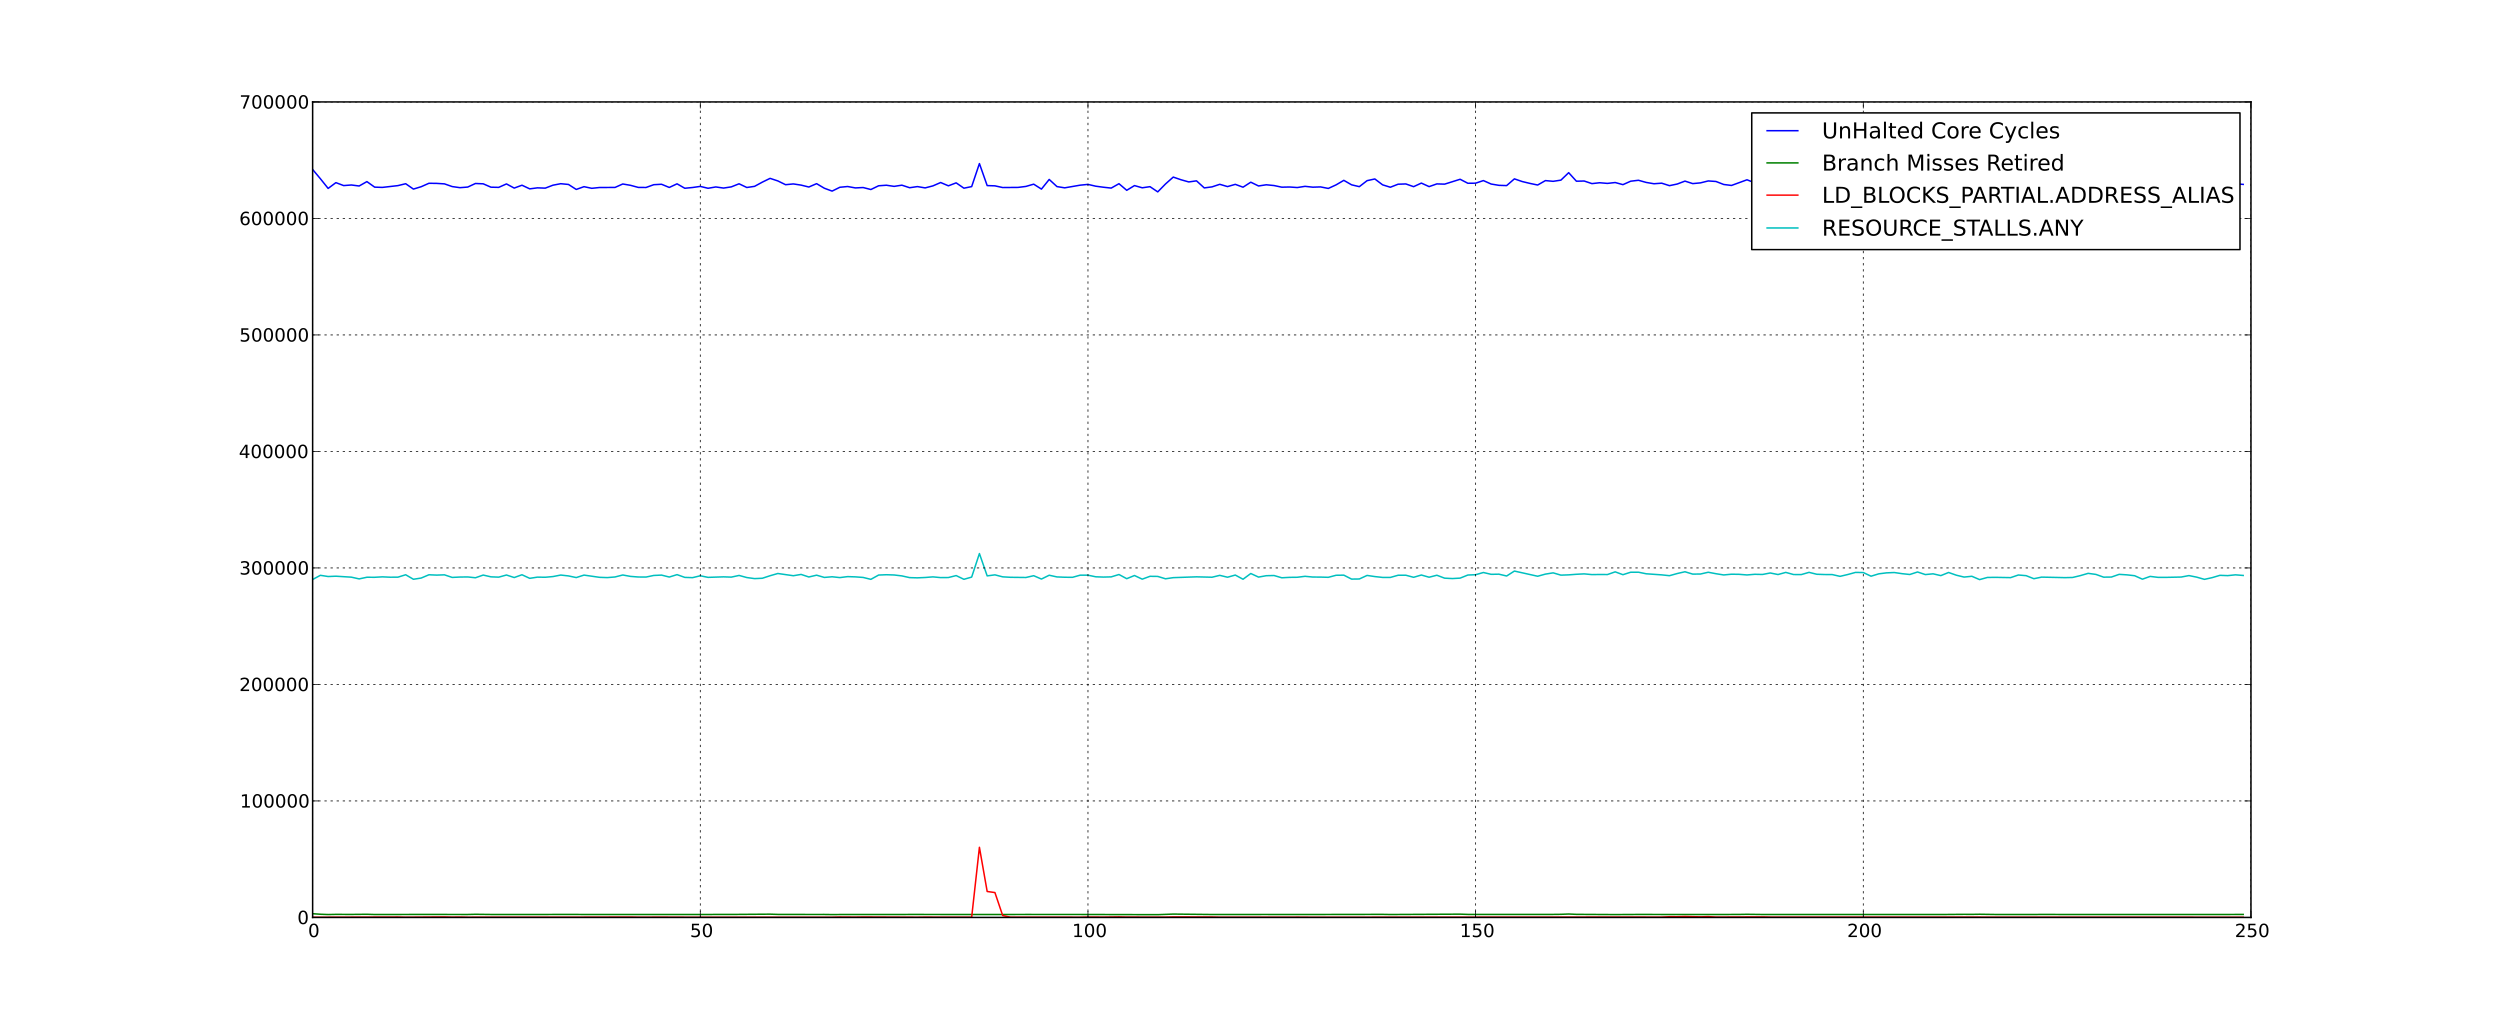 <?xml version="1.0" encoding="utf-8" standalone="no"?>
<!DOCTYPE svg PUBLIC "-//W3C//DTD SVG 1.1//EN"
  "http://www.w3.org/Graphics/SVG/1.1/DTD/svg11.dtd">
<!-- Created with matplotlib (http://matplotlib.sourceforge.net/) -->
<svg height="668pt" version="1.1" viewBox="0 0 1640 668" width="1640pt" xmlns="http://www.w3.org/2000/svg" xmlns:xlink="http://www.w3.org/1999/xlink">
 <defs>
  <style type="text/css">
*{stroke-linecap:square;stroke-linejoin:round;}
  </style>
 </defs>
 <g id="figure_1">
  <g id="patch_1">
   <path d="
M0 668.7
L1640.7 668.7
L1640.7 0
L0 0
z
" style="fill:#ffffff;"/>
  </g>
  <g id="axes_1">
   <g id="patch_2">
    <path d="
M205.088 601.83
L1476.63 601.83
L1476.63 66.87
L205.088 66.87
z
" style="fill:#ffffff;"/>
   </g>
   <g id="line2d_1">
    <path clip-path="url(#p888dfa254e)" d="
M205.088 111.181
L210.174 117.253
L215.26 123.606
L220.346 119.813
L225.432 121.74
L230.518 121.356
L235.605 122.008
L240.691 119.139
L245.777 122.766
L250.863 122.934
L261.035 121.765
L266.122 120.522
L271.208 124.039
L276.294 122.484
L281.38 120.23
L286.466 120.304
L291.552 120.616
L296.639 122.39
L301.725 123.113
L306.811 122.715
L311.897 120.369
L316.983 120.583
L322.069 122.795
L327.156 122.915
L332.242 120.649
L337.328 123.379
L342.414 121.502
L347.5 123.888
L352.586 123.223
L357.673 123.424
L362.759 121.48
L367.845 120.513
L372.931 121.005
L378.017 124.274
L383.103 122.46
L388.19 123.533
L393.276 123.003
L403.448 122.96
L408.534 120.695
L413.62 121.569
L418.707 122.938
L423.793 122.987
L428.879 121.161
L433.965 120.876
L439.051 122.97
L444.137 120.583
L449.224 123.491
L454.31 123.003
L459.396 122.279
L464.482 123.508
L469.568 122.64
L474.655 123.369
L479.741 122.587
L484.827 120.567
L489.913 122.997
L494.999 122.243
L500.085 119.483
L505.172 117.003
L510.258 118.688
L515.344 121.163
L520.43 120.659
L525.516 121.435
L530.602 122.679
L535.689 120.476
L540.775 123.481
L545.861 125.361
L550.947 122.85
L556.033 122.355
L561.119 123.273
L566.206 123.018
L571.292 124.326
L576.378 121.866
L581.464 121.515
L586.55 122.26
L591.636 121.473
L596.723 123.149
L601.809 122.401
L606.895 123.26
L611.981 121.944
L617.067 119.74
L622.153 121.895
L627.24 119.956
L632.326 123.447
L637.412 122.41
L642.498 107.308
L647.584 121.741
L652.67 121.913
L657.757 123.026
L667.929 122.934
L673.015 122.287
L678.101 120.81
L683.187 124.045
L688.274 117.72
L693.36 122.396
L698.446 123.217
L708.618 121.468
L713.705 120.961
L718.791 122.144
L723.877 122.826
L728.963 123.38
L734.049 120.513
L739.135 124.835
L744.222 121.746
L749.308 123.188
L754.394 122.456
L759.48 125.872
L764.566 120.692
L769.652 116.17
L774.739 117.914
L779.825 119.35
L784.911 118.633
L789.997 123.269
L795.083 122.591
L800.169 120.906
L805.256 122.4
L810.342 120.935
L815.428 122.798
L820.514 119.521
L825.6 121.995
L830.686 121.217
L835.773 121.718
L840.859 122.793
L845.945 122.671
L851.031 123.027
L856.117 122.236
L861.203 122.788
L866.29 122.616
L871.376 123.612
L876.462 121.275
L881.548 118.307
L886.634 121.24
L891.72 122.446
L896.807 118.51
L901.893 117.396
L906.979 121.246
L912.065 122.822
L917.151 120.841
L922.237 120.666
L927.324 122.455
L932.41 120.105
L937.496 122.419
L942.582 120.638
L947.668 120.795
L957.841 117.602
L962.927 120.227
L968.013 120.166
L973.099 118.458
L978.185 120.724
L983.272 121.574
L988.358 121.748
L993.444 117.337
L998.53 119.081
L1003.62 120.309
L1008.7 121.372
L1013.79 118.471
L1018.87 118.945
L1023.96 118.17
L1029.05 113.277
L1034.13 118.875
L1039.22 118.746
L1044.31 120.452
L1049.39 119.885
L1054.48 120.309
L1059.56 119.741
L1064.65 121.126
L1069.74 118.863
L1074.82 118.259
L1079.91 119.674
L1084.99 120.537
L1090.08 120.165
L1095.17 121.794
L1100.25 120.723
L1105.34 118.804
L1110.43 120.445
L1115.51 119.964
L1120.6 118.697
L1125.68 119.049
L1130.77 121.019
L1135.86 121.649
L1146.03 117.943
L1151.12 119.92
L1156.2 120.77
L1161.29 119.622
L1166.37 120.51
L1171.46 119.496
L1176.55 120.462
L1181.63 121.061
L1186.72 118.577
L1191.8 120.454
L1196.89 121.339
L1201.98 121.935
L1207.06 121.872
L1212.15 119.869
L1217.24 118.821
L1222.32 119.115
L1227.41 121.8
L1232.49 120
L1237.58 118.909
L1242.67 119.142
L1247.75 120.141
L1252.84 120.872
L1257.92 119.315
L1263.01 120.252
L1268.1 121.68
L1273.18 122.889
L1278.27 118.501
L1283.36 119.898
L1288.44 119.812
L1293.53 120.008
L1298.61 119.669
L1303.7 122.136
L1308.79 122.442
L1313.87 123.215
L1318.96 122.646
L1324.04 121.075
L1329.13 121.946
L1334.22 124.725
L1339.3 121.317
L1344.39 122.973
L1349.48 123.213
L1359.65 122.417
L1364.73 121.537
L1369.82 119.755
L1374.91 119.993
L1379.99 122.43
L1385.08 122.67
L1390.17 120.345
L1395.25 121.073
L1400.34 120.972
L1405.42 122.899
L1410.51 120.522
L1415.6 122.163
L1420.68 122.443
L1425.77 122.515
L1430.85 122.378
L1435.94 121.636
L1441.03 121.755
L1446.11 123.379
L1451.2 122.721
L1456.29 121.232
L1461.37 121.612
L1466.46 120.552
L1471.54 120.965
L1471.54 120.965" style="fill:none;stroke:#0000ff;"/>
   </g>
   <g id="line2d_2">
    <path clip-path="url(#p888dfa254e)" d="
M205.088 599.395
L210.174 599.742
L215.26 599.935
L220.346 599.829
L230.518 599.864
L240.691 599.769
L245.777 599.916
L276.294 599.875
L296.639 599.889
L306.811 599.897
L311.897 599.774
L322.069 599.896
L357.673 599.898
L372.931 599.858
L388.19 599.924
L418.707 599.908
L464.482 599.926
L469.568 599.867
L479.741 599.878
L505.172 599.696
L510.258 599.852
L530.602 599.891
L540.775 599.887
L545.861 599.958
L556.033 599.893
L586.55 599.931
L596.723 599.882
L647.584 599.912
L673.015 599.887
L708.618 599.892
L759.48 600.014
L769.652 599.642
L795.083 599.912
L830.686 599.892
L851.031 599.926
L906.979 599.829
L912.065 599.918
L957.841 599.688
L962.927 599.854
L1008.7 599.869
L1018.87 599.851
L1023.96 599.791
L1029.05 599.6
L1034.13 599.817
L1059.56 599.956
L1074.82 599.875
L1105.34 599.913
L1130.77 599.906
L1140.94 599.865
L1146.03 599.78
L1156.2 599.906
L1222.32 599.897
L1273.18 599.926
L1288.44 599.798
L1293.53 599.83
L1298.61 599.749
L1308.79 599.897
L1334.22 599.926
L1339.3 599.858
L1354.56 599.908
L1425.77 599.897
L1456.29 599.909
L1471.54 599.874
L1471.54 599.874" style="fill:none;stroke:#008000;"/>
   </g>
   <g id="line2d_3">
    <path clip-path="url(#p888dfa254e)" d="
M205.088 601.754
L261.035 601.588
L266.122 601.725
L291.552 601.526
L296.639 601.661
L301.725 601.593
L306.811 601.73
L332.242 601.679
L342.414 601.714
L383.103 601.679
L413.62 601.598
L418.707 601.706
L433.965 601.662
L449.224 601.725
L545.861 601.733
L550.947 601.585
L561.119 601.658
L566.206 601.563
L601.809 601.737
L606.895 601.663
L622.153 601.718
L637.412 601.708
L642.498 555.845
L647.584 584.814
L652.67 585.521
L657.757 600.597
L662.843 601.688
L698.446 601.721
L708.618 601.725
L713.705 601.593
L723.877 601.654
L734.049 601.495
L739.135 601.63
L764.566 601.653
L769.652 601.527
L795.083 601.578
L800.169 601.705
L845.945 601.723
L851.031 601.669
L861.203 601.748
L891.72 601.729
L1064.65 601.621
L1090.08 601.646
L1095.17 601.371
L1100.25 601.375
L1105.34 601.234
L1115.51 601.457
L1120.6 601.295
L1125.68 601.621
L1156.2 601.505
L1161.29 601.637
L1471.54 601.735
L1471.54 601.735" style="fill:none;stroke:#ff0000;"/>
   </g>
   <g id="line2d_4">
    <path clip-path="url(#p888dfa254e)" d="
M205.088 380.145
L210.174 377.405
L215.26 378.198
L220.346 377.989
L230.518 378.623
L235.605 379.754
L240.691 378.671
L245.777 378.7
L250.863 378.414
L255.949 378.649
L261.035 378.619
L266.122 377.04
L271.208 379.996
L276.294 379.198
L281.38 377.054
L286.466 377.27
L291.552 377.089
L296.639 378.785
L301.725 378.542
L306.811 378.474
L311.897 379.01
L316.983 377.238
L322.069 378.405
L327.156 378.608
L332.242 377.204
L337.328 378.868
L342.414 377.038
L347.5 379.386
L352.586 378.597
L357.673 378.68
L362.759 378.223
L367.845 377.237
L372.931 377.806
L378.017 378.883
L383.103 377.264
L393.276 378.721
L398.362 378.907
L403.448 378.495
L408.534 377.192
L413.62 378.114
L418.707 378.506
L423.793 378.545
L428.879 377.494
L433.965 377.267
L439.051 378.536
L444.137 376.956
L449.224 378.765
L454.31 378.934
L459.396 377.714
L464.482 378.75
L474.655 378.414
L479.741 378.592
L484.827 377.488
L489.913 378.871
L494.999 379.564
L500.085 379.34
L505.172 377.683
L510.258 376.214
L520.43 377.673
L525.516 376.82
L530.602 378.499
L535.689 377.316
L540.775 378.796
L545.861 378.36
L550.947 378.901
L556.033 378.258
L561.119 378.428
L566.206 378.798
L571.292 380.047
L576.378 377.229
L581.464 377.021
L586.55 377.188
L591.636 377.791
L596.723 378.919
L601.809 379.06
L606.895 378.837
L611.981 378.429
L617.067 378.906
L622.153 378.857
L627.24 377.585
L632.326 380.027
L637.412 378.565
L642.498 363.142
L647.584 377.782
L652.67 377.104
L657.757 378.409
L662.843 378.708
L673.015 378.83
L678.101 377.661
L683.187 379.858
L688.274 377.35
L693.36 378.463
L698.446 378.668
L703.532 378.729
L708.618 377.303
L713.705 377.324
L718.791 378.374
L723.877 378.562
L728.963 378.427
L734.049 376.881
L739.135 379.62
L744.222 377.538
L749.308 379.926
L754.394 378.058
L759.48 378.127
L764.566 379.686
L769.652 378.937
L784.911 378.405
L795.083 378.66
L800.169 377.43
L805.256 378.658
L810.342 377.235
L815.428 379.978
L820.514 376.227
L825.6 378.572
L830.686 377.663
L835.773 377.541
L840.859 379.021
L845.945 378.746
L851.031 378.684
L856.117 378.058
L861.203 378.539
L866.29 378.573
L871.376 378.718
L876.462 377.379
L881.548 377.297
L886.634 379.885
L891.72 379.81
L896.807 377.483
L901.893 378.233
L906.979 378.787
L912.065 378.793
L917.151 377.361
L922.237 377.343
L927.324 378.71
L932.41 377.211
L937.496 378.655
L942.582 377.355
L947.668 379.277
L952.754 379.529
L957.841 379.25
L962.927 377.217
L968.013 377.018
L973.099 375.559
L978.185 376.759
L983.272 376.663
L988.358 377.854
L993.444 374.616
L1008.7 378.016
L1013.79 376.614
L1018.87 375.799
L1023.96 377.293
L1029.05 377.109
L1034.13 376.725
L1039.22 376.462
L1044.31 376.942
L1049.39 376.861
L1054.48 376.902
L1059.56 375.135
L1064.65 376.998
L1069.74 375.381
L1074.82 375.365
L1079.91 376.404
L1090.08 377.115
L1095.17 377.65
L1100.25 376.24
L1105.34 375.072
L1110.43 376.617
L1115.51 376.558
L1120.6 375.397
L1125.68 376.361
L1130.77 377.165
L1135.86 376.681
L1140.94 376.763
L1146.03 377.165
L1151.12 376.736
L1156.2 376.848
L1161.29 375.877
L1166.37 376.892
L1171.46 375.496
L1176.55 376.89
L1181.63 376.925
L1186.72 375.465
L1191.8 376.712
L1196.89 376.893
L1201.98 376.93
L1207.06 378.084
L1212.15 376.881
L1217.24 375.49
L1222.32 375.594
L1227.41 377.983
L1232.49 376.435
L1237.58 375.79
L1242.67 375.577
L1247.75 376.329
L1252.84 376.866
L1257.92 375.22
L1263.01 376.921
L1268.1 376.425
L1273.18 377.605
L1278.27 375.545
L1283.36 377.333
L1288.44 378.558
L1293.53 378.039
L1298.61 380.218
L1303.7 378.814
L1308.79 378.732
L1318.96 378.924
L1324.04 377.203
L1329.13 377.632
L1334.22 379.63
L1339.3 378.591
L1349.48 378.81
L1354.56 378.936
L1359.65 378.814
L1364.73 377.599
L1369.82 376.118
L1374.91 376.813
L1379.99 378.617
L1385.08 378.545
L1390.17 376.778
L1395.25 377.101
L1400.34 377.674
L1405.42 379.942
L1410.51 378.12
L1415.6 378.739
L1420.68 378.761
L1430.85 378.543
L1435.94 377.584
L1441.03 378.607
L1446.11 380.057
L1451.2 378.926
L1456.29 377.411
L1461.37 377.609
L1466.46 377.093
L1471.54 377.501
L1471.54 377.501" style="fill:none;stroke:#00bfbf;"/>
   </g>
   <g id="matplotlib.axis_1">
    <g id="xtick_1">
     <g id="line2d_5">
      <path clip-path="url(#p888dfa254e)" d="
M205.088 601.83
L205.088 66.87" style="fill:none;stroke:#000000;stroke-dasharray:1,3;stroke-dashoffset:0.0;stroke-linecap:butt;stroke-width:0.5;"/>
     </g>
     <g id="line2d_6">
      <defs>
       <path d="
M0 0
L0 -4" id="m0012dd4eef" style="stroke:#000000;stroke-linecap:butt;stroke-width:0.5;"/>
      </defs>
      <g>
       <use style="stroke:#000000;stroke-linecap:butt;stroke-width:0.5;" x="205.088" xlink:href="#m0012dd4eef" y="601.83"/>
      </g>
     </g>
     <g id="line2d_7">
      <defs>
       <path d="
M0 0
L0 4" id="m476344969c" style="stroke:#000000;stroke-linecap:butt;stroke-width:0.5;"/>
      </defs>
      <g>
       <use style="stroke:#000000;stroke-linecap:butt;stroke-width:0.5;" x="205.088" xlink:href="#m476344969c" y="66.87"/>
      </g>
     </g>
     <g id="text_1">
      <!-- 0 -->
      <defs>
       <path d="
M31.781 66.406
Q24.172 66.406 20.328 58.906
Q16.5 51.422 16.5 36.375
Q16.5 21.391 20.328 13.891
Q24.172 6.391 31.781 6.391
Q39.453 6.391 43.281 13.891
Q47.125 21.391 47.125 36.375
Q47.125 51.422 43.281 58.906
Q39.453 66.406 31.781 66.406
M31.781 74.219
Q44.047 74.219 50.516 64.516
Q56.984 54.828 56.984 36.375
Q56.984 17.969 50.516 8.266
Q44.047 -1.422 31.781 -1.422
Q19.531 -1.422 13.062 8.266
Q6.594 17.969 6.594 36.375
Q6.594 54.828 13.062 64.516
Q19.531 74.219 31.781 74.219" id="DejaVuSans-30"/>
      </defs>
      <g transform="translate(202.064 614.736)scale(0.12 -0.12)">
       <use xlink:href="#DejaVuSans-30"/>
      </g>
     </g>
    </g>
    <g id="xtick_2">
     <g id="line2d_8">
      <path clip-path="url(#p888dfa254e)" d="
M459.396 601.83
L459.396 66.87" style="fill:none;stroke:#000000;stroke-dasharray:1,3;stroke-dashoffset:0.0;stroke-linecap:butt;stroke-width:0.5;"/>
     </g>
     <g id="line2d_9">
      <g>
       <use style="stroke:#000000;stroke-linecap:butt;stroke-width:0.5;" x="459.396" xlink:href="#m0012dd4eef" y="601.83"/>
      </g>
     </g>
     <g id="line2d_10">
      <g>
       <use style="stroke:#000000;stroke-linecap:butt;stroke-width:0.5;" x="459.396" xlink:href="#m476344969c" y="66.87"/>
      </g>
     </g>
     <g id="text_2">
      <!-- 50 -->
      <defs>
       <path d="
M10.797 72.906
L49.516 72.906
L49.516 64.594
L19.828 64.594
L19.828 46.734
Q21.969 47.469 24.109 47.828
Q26.266 48.188 28.422 48.188
Q40.625 48.188 47.75 41.5
Q54.891 34.812 54.891 23.391
Q54.891 11.625 47.562 5.094
Q40.234 -1.422 26.906 -1.422
Q22.312 -1.422 17.547 -0.641
Q12.797 0.141 7.719 1.703
L7.719 11.625
Q12.109 9.234 16.797 8.062
Q21.484 6.891 26.703 6.891
Q35.156 6.891 40.078 11.328
Q45.016 15.766 45.016 23.391
Q45.016 31 40.078 35.438
Q35.156 39.891 26.703 39.891
Q22.75 39.891 18.812 39.016
Q14.891 38.141 10.797 36.281
z
" id="DejaVuSans-35"/>
      </defs>
      <g transform="translate(452.623 614.736)scale(0.12 -0.12)">
       <use xlink:href="#DejaVuSans-35"/>
       <use x="63.623" xlink:href="#DejaVuSans-30"/>
      </g>
     </g>
    </g>
    <g id="xtick_3">
     <g id="line2d_11">
      <path clip-path="url(#p888dfa254e)" d="
M713.705 601.83
L713.705 66.87" style="fill:none;stroke:#000000;stroke-dasharray:1,3;stroke-dashoffset:0.0;stroke-linecap:butt;stroke-width:0.5;"/>
     </g>
     <g id="line2d_12">
      <g>
       <use style="stroke:#000000;stroke-linecap:butt;stroke-width:0.5;" x="713.705" xlink:href="#m0012dd4eef" y="601.83"/>
      </g>
     </g>
     <g id="line2d_13">
      <g>
       <use style="stroke:#000000;stroke-linecap:butt;stroke-width:0.5;" x="713.705" xlink:href="#m476344969c" y="66.87"/>
      </g>
     </g>
     <g id="text_3">
      <!-- 100 -->
      <defs>
       <path d="
M12.406 8.297
L28.516 8.297
L28.516 63.922
L10.984 60.406
L10.984 69.391
L28.422 72.906
L38.281 72.906
L38.281 8.297
L54.391 8.297
L54.391 0
L12.406 0
z
" id="DejaVuSans-31"/>
      </defs>
      <g transform="translate(703.309 614.736)scale(0.12 -0.12)">
       <use xlink:href="#DejaVuSans-31"/>
       <use x="63.623" xlink:href="#DejaVuSans-30"/>
       <use x="127.246" xlink:href="#DejaVuSans-30"/>
      </g>
     </g>
    </g>
    <g id="xtick_4">
     <g id="line2d_14">
      <path clip-path="url(#p888dfa254e)" d="
M968.013 601.83
L968.013 66.87" style="fill:none;stroke:#000000;stroke-dasharray:1,3;stroke-dashoffset:0.0;stroke-linecap:butt;stroke-width:0.5;"/>
     </g>
     <g id="line2d_15">
      <g>
       <use style="stroke:#000000;stroke-linecap:butt;stroke-width:0.5;" x="968.013" xlink:href="#m0012dd4eef" y="601.83"/>
      </g>
     </g>
     <g id="line2d_16">
      <g>
       <use style="stroke:#000000;stroke-linecap:butt;stroke-width:0.5;" x="968.013" xlink:href="#m476344969c" y="66.87"/>
      </g>
     </g>
     <g id="text_4">
      <!-- 150 -->
      <g transform="translate(957.618 614.736)scale(0.12 -0.12)">
       <use xlink:href="#DejaVuSans-31"/>
       <use x="63.623" xlink:href="#DejaVuSans-35"/>
       <use x="127.246" xlink:href="#DejaVuSans-30"/>
      </g>
     </g>
    </g>
    <g id="xtick_5">
     <g id="line2d_17">
      <path clip-path="url(#p888dfa254e)" d="
M1222.32 601.83
L1222.32 66.87" style="fill:none;stroke:#000000;stroke-dasharray:1,3;stroke-dashoffset:0.0;stroke-linecap:butt;stroke-width:0.5;"/>
     </g>
     <g id="line2d_18">
      <g>
       <use style="stroke:#000000;stroke-linecap:butt;stroke-width:0.5;" x="1222.322" xlink:href="#m0012dd4eef" y="601.83"/>
      </g>
     </g>
     <g id="line2d_19">
      <g>
       <use style="stroke:#000000;stroke-linecap:butt;stroke-width:0.5;" x="1222.322" xlink:href="#m476344969c" y="66.87"/>
      </g>
     </g>
     <g id="text_5">
      <!-- 200 -->
      <defs>
       <path d="
M19.188 8.297
L53.609 8.297
L53.609 0
L7.328 0
L7.328 8.297
Q12.938 14.109 22.625 23.891
Q32.328 33.688 34.812 36.531
Q39.547 41.844 41.422 45.531
Q43.312 49.219 43.312 52.781
Q43.312 58.594 39.234 62.25
Q35.156 65.922 28.609 65.922
Q23.969 65.922 18.812 64.312
Q13.672 62.703 7.812 59.422
L7.812 69.391
Q13.766 71.781 18.938 73
Q24.125 74.219 28.422 74.219
Q39.75 74.219 46.484 68.547
Q53.219 62.891 53.219 53.422
Q53.219 48.922 51.531 44.891
Q49.859 40.875 45.406 35.406
Q44.188 33.984 37.641 27.219
Q31.109 20.453 19.188 8.297" id="DejaVuSans-32"/>
      </defs>
      <g transform="translate(1211.707 614.736)scale(0.12 -0.12)">
       <use xlink:href="#DejaVuSans-32"/>
       <use x="63.623" xlink:href="#DejaVuSans-30"/>
       <use x="127.246" xlink:href="#DejaVuSans-30"/>
      </g>
     </g>
    </g>
    <g id="xtick_6">
     <g id="line2d_20">
      <path clip-path="url(#p888dfa254e)" d="
M1476.63 601.83
L1476.63 66.87" style="fill:none;stroke:#000000;stroke-dasharray:1,3;stroke-dashoffset:0.0;stroke-linecap:butt;stroke-width:0.5;"/>
     </g>
     <g id="line2d_21">
      <g>
       <use style="stroke:#000000;stroke-linecap:butt;stroke-width:0.5;" x="1476.63" xlink:href="#m0012dd4eef" y="601.83"/>
      </g>
     </g>
     <g id="line2d_22">
      <g>
       <use style="stroke:#000000;stroke-linecap:butt;stroke-width:0.5;" x="1476.63" xlink:href="#m476344969c" y="66.87"/>
      </g>
     </g>
     <g id="text_6">
      <!-- 250 -->
      <g transform="translate(1466.016 614.736)scale(0.12 -0.12)">
       <use xlink:href="#DejaVuSans-32"/>
       <use x="63.623" xlink:href="#DejaVuSans-35"/>
       <use x="127.246" xlink:href="#DejaVuSans-30"/>
      </g>
     </g>
    </g>
   </g>
   <g id="matplotlib.axis_2">
    <g id="ytick_1">
     <g id="line2d_23">
      <path clip-path="url(#p888dfa254e)" d="
M205.088 601.83
L1476.63 601.83" style="fill:none;stroke:#000000;stroke-dasharray:1,3;stroke-dashoffset:0.0;stroke-linecap:butt;stroke-width:0.5;"/>
     </g>
     <g id="line2d_24">
      <defs>
       <path d="
M0 0
L4 0" id="me8a85f7bf6" style="stroke:#000000;stroke-linecap:butt;stroke-width:0.5;"/>
      </defs>
      <g>
       <use style="stroke:#000000;stroke-linecap:butt;stroke-width:0.5;" x="205.088" xlink:href="#me8a85f7bf6" y="601.83"/>
      </g>
     </g>
     <g id="line2d_25">
      <defs>
       <path d="
M0 0
L-4 0" id="m1a32005dea" style="stroke:#000000;stroke-linecap:butt;stroke-width:0.5;"/>
      </defs>
      <g>
       <use style="stroke:#000000;stroke-linecap:butt;stroke-width:0.5;" x="1476.63" xlink:href="#m1a32005dea" y="601.83"/>
      </g>
     </g>
     <g id="text_7">
      <!-- 0 -->
      <g transform="translate(195.041 606.198)scale(0.12 -0.12)">
       <use xlink:href="#DejaVuSans-30"/>
      </g>
     </g>
    </g>
    <g id="ytick_2">
     <g id="line2d_26">
      <path clip-path="url(#p888dfa254e)" d="
M205.088 525.407
L1476.63 525.407" style="fill:none;stroke:#000000;stroke-dasharray:1,3;stroke-dashoffset:0.0;stroke-linecap:butt;stroke-width:0.5;"/>
     </g>
     <g id="line2d_27">
      <g>
       <use style="stroke:#000000;stroke-linecap:butt;stroke-width:0.5;" x="205.088" xlink:href="#me8a85f7bf6" y="525.407"/>
      </g>
     </g>
     <g id="line2d_28">
      <g>
       <use style="stroke:#000000;stroke-linecap:butt;stroke-width:0.5;" x="1476.63" xlink:href="#m1a32005dea" y="525.407"/>
      </g>
     </g>
     <g id="text_8">
      <!-- 100000 -->
      <g transform="translate(157.393 529.775)scale(0.12 -0.12)">
       <use xlink:href="#DejaVuSans-31"/>
       <use x="63.623" xlink:href="#DejaVuSans-30"/>
       <use x="127.246" xlink:href="#DejaVuSans-30"/>
       <use x="190.869" xlink:href="#DejaVuSans-30"/>
       <use x="254.492" xlink:href="#DejaVuSans-30"/>
       <use x="318.115" xlink:href="#DejaVuSans-30"/>
      </g>
     </g>
    </g>
    <g id="ytick_3">
     <g id="line2d_29">
      <path clip-path="url(#p888dfa254e)" d="
M205.088 448.984
L1476.63 448.984" style="fill:none;stroke:#000000;stroke-dasharray:1,3;stroke-dashoffset:0.0;stroke-linecap:butt;stroke-width:0.5;"/>
     </g>
     <g id="line2d_30">
      <g>
       <use style="stroke:#000000;stroke-linecap:butt;stroke-width:0.5;" x="205.088" xlink:href="#me8a85f7bf6" y="448.984"/>
      </g>
     </g>
     <g id="line2d_31">
      <g>
       <use style="stroke:#000000;stroke-linecap:butt;stroke-width:0.5;" x="1476.63" xlink:href="#m1a32005dea" y="448.984"/>
      </g>
     </g>
     <g id="text_9">
      <!-- 200000 -->
      <g transform="translate(156.954 453.352)scale(0.12 -0.12)">
       <use xlink:href="#DejaVuSans-32"/>
       <use x="63.623" xlink:href="#DejaVuSans-30"/>
       <use x="127.246" xlink:href="#DejaVuSans-30"/>
       <use x="190.869" xlink:href="#DejaVuSans-30"/>
       <use x="254.492" xlink:href="#DejaVuSans-30"/>
       <use x="318.115" xlink:href="#DejaVuSans-30"/>
      </g>
     </g>
    </g>
    <g id="ytick_4">
     <g id="line2d_32">
      <path clip-path="url(#p888dfa254e)" d="
M205.088 372.561
L1476.63 372.561" style="fill:none;stroke:#000000;stroke-dasharray:1,3;stroke-dashoffset:0.0;stroke-linecap:butt;stroke-width:0.5;"/>
     </g>
     <g id="line2d_33">
      <g>
       <use style="stroke:#000000;stroke-linecap:butt;stroke-width:0.5;" x="205.088" xlink:href="#me8a85f7bf6" y="372.561"/>
      </g>
     </g>
     <g id="line2d_34">
      <g>
       <use style="stroke:#000000;stroke-linecap:butt;stroke-width:0.5;" x="1476.63" xlink:href="#m1a32005dea" y="372.561"/>
      </g>
     </g>
     <g id="text_10">
      <!-- 300000 -->
      <defs>
       <path d="
M40.578 39.312
Q47.656 37.797 51.625 33
Q55.609 28.219 55.609 21.188
Q55.609 10.406 48.188 4.484
Q40.766 -1.422 27.094 -1.422
Q22.516 -1.422 17.656 -0.516
Q12.797 0.391 7.625 2.203
L7.625 11.719
Q11.719 9.328 16.594 8.109
Q21.484 6.891 26.812 6.891
Q36.078 6.891 40.938 10.547
Q45.797 14.203 45.797 21.188
Q45.797 27.641 41.281 31.266
Q36.766 34.906 28.719 34.906
L20.219 34.906
L20.219 43.016
L29.109 43.016
Q36.375 43.016 40.234 45.922
Q44.094 48.828 44.094 54.297
Q44.094 59.906 40.109 62.906
Q36.141 65.922 28.719 65.922
Q24.656 65.922 20.016 65.031
Q15.375 64.156 9.812 62.312
L9.812 71.094
Q15.438 72.656 20.344 73.438
Q25.25 74.219 29.594 74.219
Q40.828 74.219 47.359 69.109
Q53.906 64.016 53.906 55.328
Q53.906 49.266 50.438 45.094
Q46.969 40.922 40.578 39.312" id="DejaVuSans-33"/>
      </defs>
      <g transform="translate(156.989 376.929)scale(0.12 -0.12)">
       <use xlink:href="#DejaVuSans-33"/>
       <use x="63.623" xlink:href="#DejaVuSans-30"/>
       <use x="127.246" xlink:href="#DejaVuSans-30"/>
       <use x="190.869" xlink:href="#DejaVuSans-30"/>
       <use x="254.492" xlink:href="#DejaVuSans-30"/>
       <use x="318.115" xlink:href="#DejaVuSans-30"/>
      </g>
     </g>
    </g>
    <g id="ytick_5">
     <g id="line2d_35">
      <path clip-path="url(#p888dfa254e)" d="
M205.088 296.139
L1476.63 296.139" style="fill:none;stroke:#000000;stroke-dasharray:1,3;stroke-dashoffset:0.0;stroke-linecap:butt;stroke-width:0.5;"/>
     </g>
     <g id="line2d_36">
      <g>
       <use style="stroke:#000000;stroke-linecap:butt;stroke-width:0.5;" x="205.088" xlink:href="#me8a85f7bf6" y="296.139"/>
      </g>
     </g>
     <g id="line2d_37">
      <g>
       <use style="stroke:#000000;stroke-linecap:butt;stroke-width:0.5;" x="1476.63" xlink:href="#m1a32005dea" y="296.139"/>
      </g>
     </g>
     <g id="text_11">
      <!-- 400000 -->
      <defs>
       <path d="
M37.797 64.312
L12.891 25.391
L37.797 25.391
z

M35.203 72.906
L47.609 72.906
L47.609 25.391
L58.016 25.391
L58.016 17.188
L47.609 17.188
L47.609 0
L37.797 0
L37.797 17.188
L4.891 17.188
L4.891 26.703
z
" id="DejaVuSans-34"/>
      </defs>
      <g transform="translate(156.661 300.506)scale(0.12 -0.12)">
       <use xlink:href="#DejaVuSans-34"/>
       <use x="63.623" xlink:href="#DejaVuSans-30"/>
       <use x="127.246" xlink:href="#DejaVuSans-30"/>
       <use x="190.869" xlink:href="#DejaVuSans-30"/>
       <use x="254.492" xlink:href="#DejaVuSans-30"/>
       <use x="318.115" xlink:href="#DejaVuSans-30"/>
      </g>
     </g>
    </g>
    <g id="ytick_6">
     <g id="line2d_38">
      <path clip-path="url(#p888dfa254e)" d="
M205.088 219.716
L1476.63 219.716" style="fill:none;stroke:#000000;stroke-dasharray:1,3;stroke-dashoffset:0.0;stroke-linecap:butt;stroke-width:0.5;"/>
     </g>
     <g id="line2d_39">
      <g>
       <use style="stroke:#000000;stroke-linecap:butt;stroke-width:0.5;" x="205.088" xlink:href="#me8a85f7bf6" y="219.716"/>
      </g>
     </g>
     <g id="line2d_40">
      <g>
       <use style="stroke:#000000;stroke-linecap:butt;stroke-width:0.5;" x="1476.63" xlink:href="#m1a32005dea" y="219.716"/>
      </g>
     </g>
     <g id="text_12">
      <!-- 500000 -->
      <g transform="translate(157.001 224.084)scale(0.12 -0.12)">
       <use xlink:href="#DejaVuSans-35"/>
       <use x="63.623" xlink:href="#DejaVuSans-30"/>
       <use x="127.246" xlink:href="#DejaVuSans-30"/>
       <use x="190.869" xlink:href="#DejaVuSans-30"/>
       <use x="254.492" xlink:href="#DejaVuSans-30"/>
       <use x="318.115" xlink:href="#DejaVuSans-30"/>
      </g>
     </g>
    </g>
    <g id="ytick_7">
     <g id="line2d_41">
      <path clip-path="url(#p888dfa254e)" d="
M205.088 143.293
L1476.63 143.293" style="fill:none;stroke:#000000;stroke-dasharray:1,3;stroke-dashoffset:0.0;stroke-linecap:butt;stroke-width:0.5;"/>
     </g>
     <g id="line2d_42">
      <g>
       <use style="stroke:#000000;stroke-linecap:butt;stroke-width:0.5;" x="205.088" xlink:href="#me8a85f7bf6" y="143.293"/>
      </g>
     </g>
     <g id="line2d_43">
      <g>
       <use style="stroke:#000000;stroke-linecap:butt;stroke-width:0.5;" x="1476.63" xlink:href="#m1a32005dea" y="143.293"/>
      </g>
     </g>
     <g id="text_13">
      <!-- 600000 -->
      <defs>
       <path d="
M33.016 40.375
Q26.375 40.375 22.484 35.828
Q18.609 31.297 18.609 23.391
Q18.609 15.531 22.484 10.953
Q26.375 6.391 33.016 6.391
Q39.656 6.391 43.531 10.953
Q47.406 15.531 47.406 23.391
Q47.406 31.297 43.531 35.828
Q39.656 40.375 33.016 40.375
M52.594 71.297
L52.594 62.312
Q48.875 64.062 45.094 64.984
Q41.312 65.922 37.594 65.922
Q27.828 65.922 22.672 59.328
Q17.531 52.734 16.797 39.406
Q19.672 43.656 24.016 45.922
Q28.375 48.188 33.594 48.188
Q44.578 48.188 50.953 41.516
Q57.328 34.859 57.328 23.391
Q57.328 12.156 50.688 5.359
Q44.047 -1.422 33.016 -1.422
Q20.359 -1.422 13.672 8.266
Q6.984 17.969 6.984 36.375
Q6.984 53.656 15.188 63.938
Q23.391 74.219 37.203 74.219
Q40.922 74.219 44.703 73.484
Q48.484 72.75 52.594 71.297" id="DejaVuSans-36"/>
      </defs>
      <g transform="translate(156.912 147.661)scale(0.12 -0.12)">
       <use xlink:href="#DejaVuSans-36"/>
       <use x="63.623" xlink:href="#DejaVuSans-30"/>
       <use x="127.246" xlink:href="#DejaVuSans-30"/>
       <use x="190.869" xlink:href="#DejaVuSans-30"/>
       <use x="254.492" xlink:href="#DejaVuSans-30"/>
       <use x="318.115" xlink:href="#DejaVuSans-30"/>
      </g>
     </g>
    </g>
    <g id="ytick_8">
     <g id="line2d_44">
      <path clip-path="url(#p888dfa254e)" d="
M205.088 66.87
L1476.63 66.87" style="fill:none;stroke:#000000;stroke-dasharray:1,3;stroke-dashoffset:0.0;stroke-linecap:butt;stroke-width:0.5;"/>
     </g>
     <g id="line2d_45">
      <g>
       <use style="stroke:#000000;stroke-linecap:butt;stroke-width:0.5;" x="205.088" xlink:href="#me8a85f7bf6" y="66.87"/>
      </g>
     </g>
     <g id="line2d_46">
      <g>
       <use style="stroke:#000000;stroke-linecap:butt;stroke-width:0.5;" x="1476.63" xlink:href="#m1a32005dea" y="66.87"/>
      </g>
     </g>
     <g id="text_14">
      <!-- 700000 -->
      <defs>
       <path d="
M8.203 72.906
L55.078 72.906
L55.078 68.703
L28.609 0
L18.312 0
L43.219 64.594
L8.203 64.594
z
" id="DejaVuSans-37"/>
      </defs>
      <g transform="translate(157.059 71.238)scale(0.12 -0.12)">
       <use xlink:href="#DejaVuSans-37"/>
       <use x="63.623" xlink:href="#DejaVuSans-30"/>
       <use x="127.246" xlink:href="#DejaVuSans-30"/>
       <use x="190.869" xlink:href="#DejaVuSans-30"/>
       <use x="254.492" xlink:href="#DejaVuSans-30"/>
       <use x="318.115" xlink:href="#DejaVuSans-30"/>
      </g>
     </g>
    </g>
   </g>
   <g id="patch_3">
    <path d="
M205.088 66.87
L1476.63 66.87" style="fill:none;stroke:#000000;"/>
   </g>
   <g id="patch_4">
    <path d="
M1476.63 601.83
L1476.63 66.87" style="fill:none;stroke:#000000;"/>
   </g>
   <g id="patch_5">
    <path d="
M205.088 601.83
L1476.63 601.83" style="fill:none;stroke:#000000;"/>
   </g>
   <g id="patch_6">
    <path d="
M205.088 601.83
L205.088 66.87" style="fill:none;stroke:#000000;"/>
   </g>
   <g id="legend_1">
    <g id="patch_7">
     <path d="
M1149.14 163.737
L1469.43 163.737
L1469.43 74.07
L1149.14 74.07
L1149.14 163.737
z
" style="fill:#ffffff;stroke:#000000;"/>
    </g>
    <g id="line2d_47">
     <path d="
M1159.22 85.732
L1179.38 85.732" style="fill:none;stroke:#0000ff;"/>
    </g>
    <g id="line2d_48"/>
    <g id="text_15">
     <!-- UnHalted Core Cycles -->
     <defs>
      <path d="
M30.609 48.391
Q23.391 48.391 19.188 42.75
Q14.984 37.109 14.984 27.297
Q14.984 17.484 19.156 11.844
Q23.344 6.203 30.609 6.203
Q37.797 6.203 41.984 11.859
Q46.188 17.531 46.188 27.297
Q46.188 37.016 41.984 42.703
Q37.797 48.391 30.609 48.391
M30.609 56
Q42.328 56 49.016 48.375
Q55.719 40.766 55.719 27.297
Q55.719 13.875 49.016 6.219
Q42.328 -1.422 30.609 -1.422
Q18.844 -1.422 12.172 6.219
Q5.516 13.875 5.516 27.297
Q5.516 40.766 12.172 48.375
Q18.844 56 30.609 56" id="DejaVuSans-6f"/>
      <path d="
M54.891 33.016
L54.891 0
L45.906 0
L45.906 32.719
Q45.906 40.484 42.875 44.328
Q39.844 48.188 33.797 48.188
Q26.516 48.188 22.312 43.547
Q18.109 38.922 18.109 30.906
L18.109 0
L9.078 0
L9.078 54.688
L18.109 54.688
L18.109 46.188
Q21.344 51.125 25.703 53.562
Q30.078 56 35.797 56
Q45.219 56 50.047 50.172
Q54.891 44.344 54.891 33.016" id="DejaVuSans-6e"/>
      <path d="
M9.422 75.984
L18.406 75.984
L18.406 0
L9.422 0
z
" id="DejaVuSans-6c"/>
      <path d="
M41.109 46.297
Q39.594 47.172 37.812 47.578
Q36.031 48 33.891 48
Q26.266 48 22.188 43.047
Q18.109 38.094 18.109 28.812
L18.109 0
L9.078 0
L9.078 54.688
L18.109 54.688
L18.109 46.188
Q20.953 51.172 25.484 53.578
Q30.031 56 36.531 56
Q37.453 56 38.578 55.875
Q39.703 55.766 41.062 55.516
z
" id="DejaVuSans-72"/>
      <path id="DejaVuSans-20"/>
      <path d="
M32.172 -5.078
Q28.375 -14.844 24.75 -17.812
Q21.141 -20.797 15.094 -20.797
L7.906 -20.797
L7.906 -13.281
L13.188 -13.281
Q16.891 -13.281 18.938 -11.516
Q21 -9.766 23.484 -3.219
L25.094 0.875
L2.984 54.688
L12.5 54.688
L29.594 11.922
L46.688 54.688
L56.203 54.688
z
" id="DejaVuSans-79"/>
      <path d="
M44.281 53.078
L44.281 44.578
Q40.484 46.531 36.375 47.5
Q32.281 48.484 27.875 48.484
Q21.188 48.484 17.844 46.438
Q14.5 44.391 14.5 40.281
Q14.5 37.156 16.891 35.375
Q19.281 33.594 26.516 31.984
L29.594 31.297
Q39.156 29.25 43.188 25.516
Q47.219 21.781 47.219 15.094
Q47.219 7.469 41.188 3.016
Q35.156 -1.422 24.609 -1.422
Q20.219 -1.422 15.453 -0.562
Q10.688 0.297 5.422 2
L5.422 11.281
Q10.406 8.688 15.234 7.391
Q20.062 6.109 24.812 6.109
Q31.156 6.109 34.562 8.281
Q37.984 10.453 37.984 14.406
Q37.984 18.062 35.516 20.016
Q33.062 21.969 24.703 23.781
L21.578 24.516
Q13.234 26.266 9.516 29.906
Q5.812 33.547 5.812 39.891
Q5.812 47.609 11.281 51.797
Q16.75 56 26.812 56
Q31.781 56 36.172 55.266
Q40.578 54.547 44.281 53.078" id="DejaVuSans-73"/>
      <path d="
M64.406 67.281
L64.406 56.891
Q59.422 61.531 53.781 63.812
Q48.141 66.109 41.797 66.109
Q29.297 66.109 22.656 58.469
Q16.016 50.828 16.016 36.375
Q16.016 21.969 22.656 14.328
Q29.297 6.688 41.797 6.688
Q48.141 6.688 53.781 8.984
Q59.422 11.281 64.406 15.922
L64.406 5.609
Q59.234 2.094 53.438 0.328
Q47.656 -1.422 41.219 -1.422
Q24.656 -1.422 15.125 8.703
Q5.609 18.844 5.609 36.375
Q5.609 53.953 15.125 64.078
Q24.656 74.219 41.219 74.219
Q47.75 74.219 53.531 72.484
Q59.328 70.75 64.406 67.281" id="DejaVuSans-43"/>
      <path d="
M18.312 70.219
L18.312 54.688
L36.812 54.688
L36.812 47.703
L18.312 47.703
L18.312 18.016
Q18.312 11.328 20.141 9.422
Q21.969 7.516 27.594 7.516
L36.812 7.516
L36.812 0
L27.594 0
Q17.188 0 13.234 3.875
Q9.281 7.766 9.281 18.016
L9.281 47.703
L2.688 47.703
L2.688 54.688
L9.281 54.688
L9.281 70.219
z
" id="DejaVuSans-74"/>
      <path d="
M45.406 46.391
L45.406 75.984
L54.391 75.984
L54.391 0
L45.406 0
L45.406 8.203
Q42.578 3.328 38.25 0.953
Q33.938 -1.422 27.875 -1.422
Q17.969 -1.422 11.734 6.484
Q5.516 14.406 5.516 27.297
Q5.516 40.188 11.734 48.094
Q17.969 56 27.875 56
Q33.938 56 38.25 53.625
Q42.578 51.266 45.406 46.391
M14.797 27.297
Q14.797 17.391 18.875 11.75
Q22.953 6.109 30.078 6.109
Q37.203 6.109 41.297 11.75
Q45.406 17.391 45.406 27.297
Q45.406 37.203 41.297 42.844
Q37.203 48.484 30.078 48.484
Q22.953 48.484 18.875 42.844
Q14.797 37.203 14.797 27.297" id="DejaVuSans-64"/>
      <path d="
M56.203 29.594
L56.203 25.203
L14.891 25.203
Q15.484 15.922 20.484 11.062
Q25.484 6.203 34.422 6.203
Q39.594 6.203 44.453 7.469
Q49.312 8.734 54.109 11.281
L54.109 2.781
Q49.266 0.734 44.188 -0.344
Q39.109 -1.422 33.891 -1.422
Q20.797 -1.422 13.156 6.188
Q5.516 13.812 5.516 26.812
Q5.516 40.234 12.766 48.109
Q20.016 56 32.328 56
Q43.359 56 49.781 48.891
Q56.203 41.797 56.203 29.594
M47.219 32.234
Q47.125 39.594 43.094 43.984
Q39.062 48.391 32.422 48.391
Q24.906 48.391 20.391 44.141
Q15.875 39.891 15.188 32.172
z
" id="DejaVuSans-65"/>
      <path d="
M9.812 72.906
L19.672 72.906
L19.672 43.016
L55.516 43.016
L55.516 72.906
L65.375 72.906
L65.375 0
L55.516 0
L55.516 34.719
L19.672 34.719
L19.672 0
L9.812 0
z
" id="DejaVuSans-48"/>
      <path d="
M48.781 52.594
L48.781 44.188
Q44.969 46.297 41.141 47.344
Q37.312 48.391 33.406 48.391
Q24.656 48.391 19.812 42.844
Q14.984 37.312 14.984 27.297
Q14.984 17.281 19.812 11.734
Q24.656 6.203 33.406 6.203
Q37.312 6.203 41.141 7.25
Q44.969 8.297 48.781 10.406
L48.781 2.094
Q45.016 0.344 40.984 -0.531
Q36.969 -1.422 32.422 -1.422
Q20.062 -1.422 12.781 6.344
Q5.516 14.109 5.516 27.297
Q5.516 40.672 12.859 48.328
Q20.219 56 33.016 56
Q37.156 56 41.109 55.141
Q45.062 54.297 48.781 52.594" id="DejaVuSans-63"/>
      <path d="
M8.688 72.906
L18.609 72.906
L18.609 28.609
Q18.609 16.891 22.844 11.734
Q27.094 6.594 36.625 6.594
Q46.094 6.594 50.344 11.734
Q54.594 16.891 54.594 28.609
L54.594 72.906
L64.5 72.906
L64.5 27.391
Q64.5 13.141 57.438 5.859
Q50.391 -1.422 36.625 -1.422
Q22.797 -1.422 15.734 5.859
Q8.688 13.141 8.688 27.391
z
" id="DejaVuSans-55"/>
      <path d="
M34.281 27.484
Q23.391 27.484 19.188 25
Q14.984 22.516 14.984 16.5
Q14.984 11.719 18.141 8.906
Q21.297 6.109 26.703 6.109
Q34.188 6.109 38.703 11.406
Q43.219 16.703 43.219 25.484
L43.219 27.484
z

M52.203 31.203
L52.203 0
L43.219 0
L43.219 8.297
Q40.141 3.328 35.547 0.953
Q30.953 -1.422 24.312 -1.422
Q15.922 -1.422 10.953 3.297
Q6 8.016 6 15.922
Q6 25.141 12.172 29.828
Q18.359 34.516 30.609 34.516
L43.219 34.516
L43.219 35.406
Q43.219 41.609 39.141 45
Q35.062 48.391 27.688 48.391
Q23 48.391 18.547 47.266
Q14.109 46.141 10.016 43.891
L10.016 52.203
Q14.938 54.109 19.578 55.047
Q24.219 56 28.609 56
Q40.484 56 46.344 49.844
Q52.203 43.703 52.203 31.203" id="DejaVuSans-61"/>
     </defs>
     <g transform="translate(1195.218 90.772)scale(0.144 -0.144)">
      <use xlink:href="#DejaVuSans-55"/>
      <use x="73.193" xlink:href="#DejaVuSans-6e"/>
      <use x="136.572" xlink:href="#DejaVuSans-48"/>
      <use x="211.768" xlink:href="#DejaVuSans-61"/>
      <use x="273.047" xlink:href="#DejaVuSans-6c"/>
      <use x="300.83" xlink:href="#DejaVuSans-74"/>
      <use x="340.039" xlink:href="#DejaVuSans-65"/>
      <use x="401.562" xlink:href="#DejaVuSans-64"/>
      <use x="465.039" xlink:href="#DejaVuSans-20"/>
      <use x="496.826" xlink:href="#DejaVuSans-43"/>
      <use x="566.65" xlink:href="#DejaVuSans-6f"/>
      <use x="627.832" xlink:href="#DejaVuSans-72"/>
      <use x="666.695" xlink:href="#DejaVuSans-65"/>
      <use x="728.219" xlink:href="#DejaVuSans-20"/>
      <use x="760.006" xlink:href="#DejaVuSans-43"/>
      <use x="829.83" xlink:href="#DejaVuSans-79"/>
      <use x="889.01" xlink:href="#DejaVuSans-63"/>
      <use x="943.99" xlink:href="#DejaVuSans-6c"/>
      <use x="971.773" xlink:href="#DejaVuSans-65"/>
      <use x="1033.297" xlink:href="#DejaVuSans-73"/>
     </g>
    </g>
    <g id="line2d_49">
     <path d="
M1159.22 106.868
L1179.38 106.868" style="fill:none;stroke:#008000;"/>
    </g>
    <g id="line2d_50"/>
    <g id="text_16">
     <!-- Branch Misses Retired -->
     <defs>
      <path d="
M9.812 72.906
L24.516 72.906
L43.109 23.297
L61.812 72.906
L76.516 72.906
L76.516 0
L66.891 0
L66.891 64.016
L48.094 14.016
L38.188 14.016
L19.391 64.016
L19.391 0
L9.812 0
z
" id="DejaVuSans-4d"/>
      <path d="
M44.391 34.188
Q47.562 33.109 50.562 29.594
Q53.562 26.078 56.594 19.922
L66.609 0
L56 0
L46.688 18.703
Q43.062 26.031 39.672 28.422
Q36.281 30.812 30.422 30.812
L19.672 30.812
L19.672 0
L9.812 0
L9.812 72.906
L32.078 72.906
Q44.578 72.906 50.734 67.672
Q56.891 62.453 56.891 51.906
Q56.891 45.016 53.688 40.469
Q50.484 35.938 44.391 34.188
M19.672 64.797
L19.672 38.922
L32.078 38.922
Q39.203 38.922 42.844 42.219
Q46.484 45.516 46.484 51.906
Q46.484 58.297 42.844 61.547
Q39.203 64.797 32.078 64.797
z
" id="DejaVuSans-52"/>
      <path d="
M54.891 33.016
L54.891 0
L45.906 0
L45.906 32.719
Q45.906 40.484 42.875 44.328
Q39.844 48.188 33.797 48.188
Q26.516 48.188 22.312 43.547
Q18.109 38.922 18.109 30.906
L18.109 0
L9.078 0
L9.078 75.984
L18.109 75.984
L18.109 46.188
Q21.344 51.125 25.703 53.562
Q30.078 56 35.797 56
Q45.219 56 50.047 50.172
Q54.891 44.344 54.891 33.016" id="DejaVuSans-68"/>
      <path d="
M19.672 34.812
L19.672 8.109
L35.5 8.109
Q43.453 8.109 47.281 11.406
Q51.125 14.703 51.125 21.484
Q51.125 28.328 47.281 31.562
Q43.453 34.812 35.5 34.812
z

M19.672 64.797
L19.672 42.828
L34.281 42.828
Q41.5 42.828 45.031 45.531
Q48.578 48.25 48.578 53.812
Q48.578 59.328 45.031 62.062
Q41.5 64.797 34.281 64.797
z

M9.812 72.906
L35.016 72.906
Q46.297 72.906 52.391 68.219
Q58.5 63.531 58.5 54.891
Q58.5 48.188 55.375 44.234
Q52.25 40.281 46.188 39.312
Q53.469 37.75 57.5 32.781
Q61.531 27.828 61.531 20.406
Q61.531 10.641 54.891 5.312
Q48.25 0 35.984 0
L9.812 0
z
" id="DejaVuSans-42"/>
      <path d="
M9.422 54.688
L18.406 54.688
L18.406 0
L9.422 0
z

M9.422 75.984
L18.406 75.984
L18.406 64.594
L9.422 64.594
z
" id="DejaVuSans-69"/>
     </defs>
     <g transform="translate(1195.218 111.908)scale(0.144 -0.144)">
      <use xlink:href="#DejaVuSans-42"/>
      <use x="68.604" xlink:href="#DejaVuSans-72"/>
      <use x="109.717" xlink:href="#DejaVuSans-61"/>
      <use x="170.996" xlink:href="#DejaVuSans-6e"/>
      <use x="234.375" xlink:href="#DejaVuSans-63"/>
      <use x="289.355" xlink:href="#DejaVuSans-68"/>
      <use x="352.734" xlink:href="#DejaVuSans-20"/>
      <use x="384.521" xlink:href="#DejaVuSans-4d"/>
      <use x="470.801" xlink:href="#DejaVuSans-69"/>
      <use x="498.584" xlink:href="#DejaVuSans-73"/>
      <use x="550.684" xlink:href="#DejaVuSans-73"/>
      <use x="602.783" xlink:href="#DejaVuSans-65"/>
      <use x="664.307" xlink:href="#DejaVuSans-73"/>
      <use x="716.406" xlink:href="#DejaVuSans-20"/>
      <use x="748.193" xlink:href="#DejaVuSans-52"/>
      <use x="813.176" xlink:href="#DejaVuSans-65"/>
      <use x="874.699" xlink:href="#DejaVuSans-74"/>
      <use x="913.908" xlink:href="#DejaVuSans-69"/>
      <use x="941.691" xlink:href="#DejaVuSans-72"/>
      <use x="980.555" xlink:href="#DejaVuSans-65"/>
      <use x="1042.078" xlink:href="#DejaVuSans-64"/>
     </g>
    </g>
    <g id="line2d_51">
     <path d="
M1159.22 128.005
L1179.38 128.005" style="fill:none;stroke:#ff0000;"/>
    </g>
    <g id="line2d_52"/>
    <g id="text_17">
     <!-- LD_BLOCKS_PARTIAL.ADDRESS_ALIAS -->
     <defs>
      <path d="
M39.406 66.219
Q28.656 66.219 22.328 58.203
Q16.016 50.203 16.016 36.375
Q16.016 22.609 22.328 14.594
Q28.656 6.594 39.406 6.594
Q50.141 6.594 56.422 14.594
Q62.703 22.609 62.703 36.375
Q62.703 50.203 56.422 58.203
Q50.141 66.219 39.406 66.219
M39.406 74.219
Q54.734 74.219 63.906 63.938
Q73.094 53.656 73.094 36.375
Q73.094 19.141 63.906 8.859
Q54.734 -1.422 39.406 -1.422
Q24.031 -1.422 14.812 8.828
Q5.609 19.094 5.609 36.375
Q5.609 53.656 14.812 63.938
Q24.031 74.219 39.406 74.219" id="DejaVuSans-4f"/>
      <path d="
M9.812 72.906
L19.672 72.906
L19.672 42.094
L52.391 72.906
L65.094 72.906
L28.906 38.922
L67.672 0
L54.688 0
L19.672 35.109
L19.672 0
L9.812 0
z
" id="DejaVuSans-4b"/>
      <path d="
M9.812 72.906
L19.672 72.906
L19.672 8.297
L55.172 8.297
L55.172 0
L9.812 0
z
" id="DejaVuSans-4c"/>
      <path d="
M10.688 12.406
L21 12.406
L21 0
L10.688 0
z
" id="DejaVuSans-2e"/>
      <path d="
M50.984 -16.609
L50.984 -23.578
L-0.984 -23.578
L-0.984 -16.609
z
" id="DejaVuSans-5f"/>
      <path d="
M19.672 64.797
L19.672 8.109
L31.594 8.109
Q46.688 8.109 53.688 14.938
Q60.688 21.781 60.688 36.531
Q60.688 51.172 53.688 57.984
Q46.688 64.797 31.594 64.797
z

M9.812 72.906
L30.078 72.906
Q51.266 72.906 61.172 64.094
Q71.094 55.281 71.094 36.531
Q71.094 17.672 61.125 8.828
Q51.172 0 30.078 0
L9.812 0
z
" id="DejaVuSans-44"/>
      <path d="
M9.812 72.906
L55.906 72.906
L55.906 64.594
L19.672 64.594
L19.672 43.016
L54.391 43.016
L54.391 34.719
L19.672 34.719
L19.672 8.297
L56.781 8.297
L56.781 0
L9.812 0
z
" id="DejaVuSans-45"/>
      <path d="
M34.188 63.188
L20.797 26.906
L47.609 26.906
z

M28.609 72.906
L39.797 72.906
L67.578 0
L57.328 0
L50.688 18.703
L17.828 18.703
L11.188 0
L0.781 0
z
" id="DejaVuSans-41"/>
      <path d="
M53.516 70.516
L53.516 60.891
Q47.906 63.578 42.922 64.891
Q37.938 66.219 33.297 66.219
Q25.25 66.219 20.875 63.094
Q16.5 59.969 16.5 54.203
Q16.5 49.359 19.406 46.891
Q22.312 44.438 30.422 42.922
L36.375 41.703
Q47.406 39.594 52.656 34.297
Q57.906 29 57.906 20.125
Q57.906 9.516 50.797 4.047
Q43.703 -1.422 29.984 -1.422
Q24.812 -1.422 18.969 -0.25
Q13.141 0.922 6.891 3.219
L6.891 13.375
Q12.891 10.016 18.656 8.297
Q24.422 6.594 29.984 6.594
Q38.422 6.594 43.016 9.906
Q47.609 13.234 47.609 19.391
Q47.609 24.75 44.312 27.781
Q41.016 30.812 33.5 32.328
L27.484 33.5
Q16.453 35.688 11.516 40.375
Q6.594 45.062 6.594 53.422
Q6.594 63.094 13.406 68.656
Q20.219 74.219 32.172 74.219
Q37.312 74.219 42.625 73.281
Q47.953 72.359 53.516 70.516" id="DejaVuSans-53"/>
      <path d="
M19.672 64.797
L19.672 37.406
L32.078 37.406
Q38.969 37.406 42.719 40.969
Q46.484 44.531 46.484 51.125
Q46.484 57.672 42.719 61.234
Q38.969 64.797 32.078 64.797
z

M9.812 72.906
L32.078 72.906
Q44.344 72.906 50.609 67.359
Q56.891 61.812 56.891 51.125
Q56.891 40.328 50.609 34.812
Q44.344 29.297 32.078 29.297
L19.672 29.297
L19.672 0
L9.812 0
z
" id="DejaVuSans-50"/>
      <path d="
M9.812 72.906
L19.672 72.906
L19.672 0
L9.812 0
z
" id="DejaVuSans-49"/>
      <path d="
M-0.297 72.906
L61.375 72.906
L61.375 64.594
L35.5 64.594
L35.5 0
L25.594 0
L25.594 64.594
L-0.297 64.594
z
" id="DejaVuSans-54"/>
     </defs>
     <g transform="translate(1195.218 133.045)scale(0.144 -0.144)">
      <use xlink:href="#DejaVuSans-4c"/>
      <use x="55.713" xlink:href="#DejaVuSans-44"/>
      <use x="132.715" xlink:href="#DejaVuSans-5f"/>
      <use x="182.715" xlink:href="#DejaVuSans-42"/>
      <use x="251.318" xlink:href="#DejaVuSans-4c"/>
      <use x="303.406" xlink:href="#DejaVuSans-4f"/>
      <use x="382.117" xlink:href="#DejaVuSans-43"/>
      <use x="451.941" xlink:href="#DejaVuSans-4b"/>
      <use x="517.518" xlink:href="#DejaVuSans-53"/>
      <use x="580.994" xlink:href="#DejaVuSans-5f"/>
      <use x="630.994" xlink:href="#DejaVuSans-50"/>
      <use x="684.922" xlink:href="#DejaVuSans-41"/>
      <use x="753.33" xlink:href="#DejaVuSans-52"/>
      <use x="815.562" xlink:href="#DejaVuSans-54"/>
      <use x="876.646" xlink:href="#DejaVuSans-49"/>
      <use x="906.139" xlink:href="#DejaVuSans-41"/>
      <use x="974.547" xlink:href="#DejaVuSans-4c"/>
      <use x="1030.26" xlink:href="#DejaVuSans-2e"/>
      <use x="1062.047" xlink:href="#DejaVuSans-41"/>
      <use x="1130.455" xlink:href="#DejaVuSans-44"/>
      <use x="1207.457" xlink:href="#DejaVuSans-44"/>
      <use x="1284.459" xlink:href="#DejaVuSans-52"/>
      <use x="1353.941" xlink:href="#DejaVuSans-45"/>
      <use x="1417.125" xlink:href="#DejaVuSans-53"/>
      <use x="1480.602" xlink:href="#DejaVuSans-53"/>
      <use x="1544.078" xlink:href="#DejaVuSans-5f"/>
      <use x="1594.078" xlink:href="#DejaVuSans-41"/>
      <use x="1662.486" xlink:href="#DejaVuSans-4c"/>
      <use x="1718.199" xlink:href="#DejaVuSans-49"/>
      <use x="1747.691" xlink:href="#DejaVuSans-41"/>
      <use x="1816.1" xlink:href="#DejaVuSans-53"/>
     </g>
    </g>
    <g id="line2d_53">
     <path d="
M1159.22 149.542
L1179.38 149.542" style="fill:none;stroke:#00bfbf;"/>
    </g>
    <g id="line2d_54"/>
    <g id="text_18">
     <!-- RESOURCE_STALLS.ANY -->
     <defs>
      <path d="
M9.812 72.906
L23.094 72.906
L55.422 11.922
L55.422 72.906
L64.984 72.906
L64.984 0
L51.703 0
L19.391 60.984
L19.391 0
L9.812 0
z
" id="DejaVuSans-4e"/>
      <path d="
M-0.203 72.906
L10.406 72.906
L30.609 42.922
L50.688 72.906
L61.281 72.906
L35.5 34.719
L35.5 0
L25.594 0
L25.594 34.719
z
" id="DejaVuSans-59"/>
     </defs>
     <g transform="translate(1195.218 154.582)scale(0.144 -0.144)">
      <use xlink:href="#DejaVuSans-52"/>
      <use x="69.482" xlink:href="#DejaVuSans-45"/>
      <use x="132.666" xlink:href="#DejaVuSans-53"/>
      <use x="196.143" xlink:href="#DejaVuSans-4f"/>
      <use x="274.854" xlink:href="#DejaVuSans-55"/>
      <use x="348.047" xlink:href="#DejaVuSans-52"/>
      <use x="412.529" xlink:href="#DejaVuSans-43"/>
      <use x="482.354" xlink:href="#DejaVuSans-45"/>
      <use x="545.537" xlink:href="#DejaVuSans-5f"/>
      <use x="595.537" xlink:href="#DejaVuSans-53"/>
      <use x="659.014" xlink:href="#DejaVuSans-54"/>
      <use x="712.348" xlink:href="#DejaVuSans-41"/>
      <use x="780.756" xlink:href="#DejaVuSans-4c"/>
      <use x="836.469" xlink:href="#DejaVuSans-4c"/>
      <use x="892.182" xlink:href="#DejaVuSans-53"/>
      <use x="955.658" xlink:href="#DejaVuSans-2e"/>
      <use x="987.445" xlink:href="#DejaVuSans-41"/>
      <use x="1055.854" xlink:href="#DejaVuSans-4e"/>
      <use x="1130.658" xlink:href="#DejaVuSans-59"/>
     </g>
    </g>
   </g>
  </g>
 </g>
 <defs>
  <clipPath id="p888dfa254e">
   <rect height="534.96" width="1271.543" x="205.088" y="66.87"/>
  </clipPath>
 </defs>
</svg>
